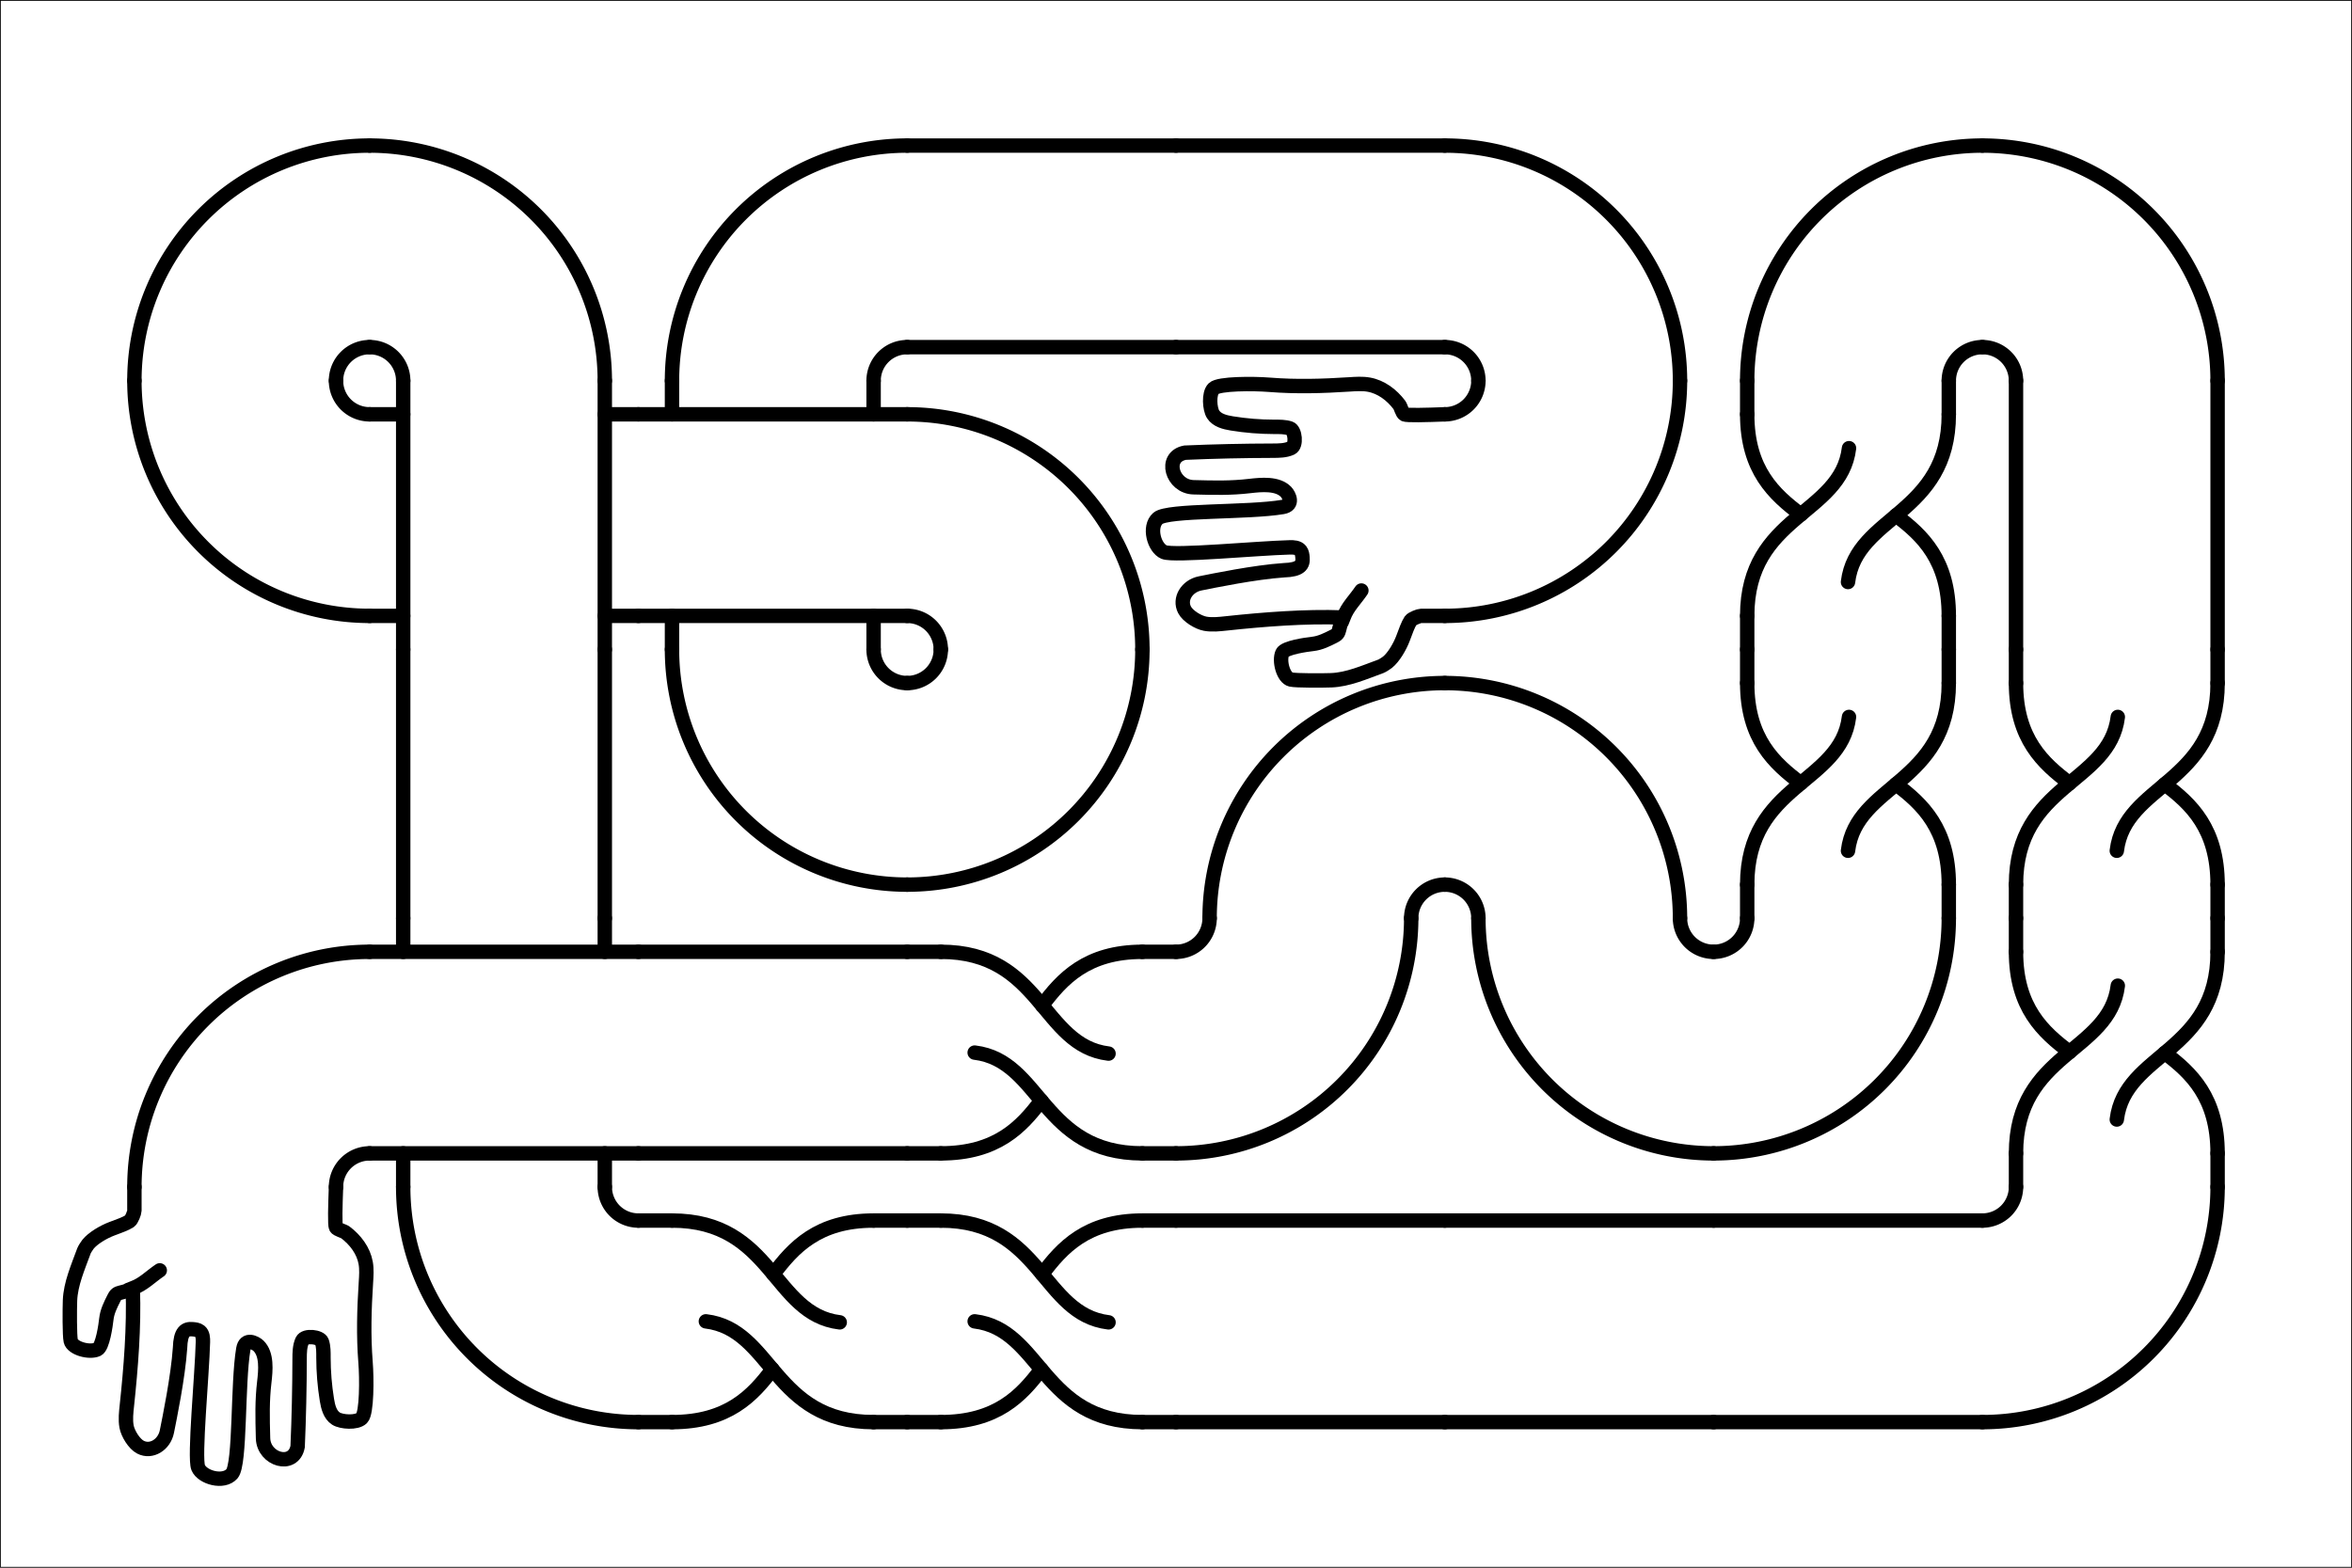 <?xml version="1.0"?>
<!DOCTYPE svg PUBLIC '-//W3C//DTD SVG 1.0//EN'
          'http://www.w3.org/TR/2001/REC-SVG-20010904/DTD/svg10.dtd'>
<svg xmlns:xlink="http://www.w3.org/1999/xlink" style="fill-opacity:1; color-rendering:auto; color-interpolation:auto; text-rendering:auto; stroke:black; stroke-linecap:square; stroke-miterlimit:10; shape-rendering:auto; stroke-opacity:1; fill:black; stroke-dasharray:none; font-weight:normal; stroke-width:1; font-family:'Dialog'; font-style:normal; stroke-linejoin:miter; font-size:12px; stroke-dashoffset:0; image-rendering:auto;" width="2940" height="1960" xmlns="http://www.w3.org/2000/svg"
><rect width="100%" height="100%" fill="#808080" stroke="none"/><!--Generated by the Batik Graphics2D SVG Generator--><defs id="genericDefs"
  /><g
  ><g style="fill:white; stroke-linecap:round; stroke:white;" transform="scale(2,2)"
    ><rect x="0" width="1470" height="980" y="0" style="stroke:none;"
    /></g
    ><g style="stroke-linecap:round;" transform="scale(2,2)"
    ><rect x="0" width="1470" height="980" y="0" style="fill:none;"
      /><path d="M0 100 C0 92.15 0 96.07 0 88.21 C0 87.3 -1.35 83.71 -2.35 83.04 C-4.29 81.75 -7.69 80.57 -11.2 79.25 C-15.2 77.75 -20.56 74.64 -23.02 71.56 C-23.46 71.01 -24.77 68.97 -24.98 68.39 C-28.06 59.98 -31.62 51.93 -31.94 43.69 C-32.1 39.64 -32.17 26.23 -31.57 23.62 C-30.71 19.91 -22.34 17.63 -18.39 19.42 C-15.72 20.63 -14.23 31.59 -13.91 34.5 C-13.51 38.18 -11.81 41.58 -10.14 44.88 C-9.79 45.56 -9.43 46.27 -8.83 46.75 C-8.29 47.18 -7.62 47.38 -6.95 47.55 C-1.91 48.78 -5.48 48.13 -0.59 49.88 C4.39 51.66 8.19 55.68 12.58 58.62" style="fill:none; stroke-width:7.145;" transform="translate(819,322) rotate(-90) translate(0,21) scale(1.26,1.26) translate(-50,-50)"
      /><path d="M-0.8 49.28 C-0.11 30.73 -1.75 10.14 -3.72 -8.32 C-4.09 -11.83 -4.52 -15.39 -3.89 -18.86 C-3.26 -22.33 -0.12 -27.49 3.02 -29.1 C8.39 -31.87 14.81 -27.91 16.12 -21.34 C17.43 -14.77 21.66 5.68 22.64 20.16 C22.89 28.23 25.21 29.78 28.98 29.42 C30.2 29.3 31.5 29.16 32.46 28.39 C33.95 27.19 34.04 24.98 33.99 23.06 C33.57 6.77 29.6 -34.34 31.64 -39.24 C33.68 -44.14 44.19 -47.12 48.4 -42.29 C52.61 -37.46 51.11 2.47 54.03 19.64 C54.99 25.31 60.05 22.66 61.54 21.22 C65.85 17.04 65.12 9.09 64.42 3.13 C63.35 -6.09 63.52 -14.06 63.81 -24.67 C64.09 -35.28 78.91 -39.68 80.97 -28.84 C81.59 -14.69 81.92 0.47 81.95 14.64 C81.96 17.74 81.97 20.96 83.26 23.78 C84.55 26.6 92.16 25.73 93 23.22 C93.85 20.71 93.78 18.01 93.78 15.36 C93.79 8.33 94.36 1.29 95.49 -5.65 C96.06 -9.15 97.02 -13.01 100 -14.93 C102.62 -16.61 110.23 -17.21 112.78 -14.68 C115.33 -12.15 115.29 5.13 114.65 13.06 C113.6 26.21 113.98 39.44 114.84 52.6 C115.05 55.85 115.29 59.13 114.72 62.33 C113.63 68.43 109.61 73.73 104.66 77.46 C103.7 78.18 100.57 78.89 100 79.94 C99.38 81.1 99.65 90.76 100 100.01" style="fill:none; stroke-width:7.145;" transform="translate(819,322) rotate(-90) translate(0,21) scale(1.26,1.26) translate(-50,-50)"
    /></g
    ><g style="stroke-linecap:round; stroke-width:9.003;" transform="matrix(2,0,0,2,126,140) translate(840,168)"
    ><path style="fill:none;" d="M147 0 A147 147 0 0 1 0 147"
      /><path style="fill:none;" d="M21 0 A21 21 0 0 1 0 21"
    /></g
    ><g style="stroke-linecap:round; stroke-width:9.003;" transform="matrix(2,0,0,2,126,140) translate(840,0)"
    ><path style="fill:none;" d="M-0 21 A147 147 0 0 1 147 168"
      /><path style="fill:none;" d="M-0 147 A21 21 0 0 1 21 168"
    /></g
    ><g style="stroke-linecap:round; stroke-width:9.003;" transform="matrix(2,0,0,2,126,140) translate(672,0)"
    ><line y2="21" style="fill:none;" x1="0" x2="168" y1="21"
      /><line y2="147" style="fill:none;" x1="0" x2="168" y1="147"
    /></g
    ><g style="stroke-linecap:round; stroke-width:9.003;" transform="matrix(2,0,0,2,126,140) translate(504,0)"
    ><line y2="21" style="fill:none;" x1="0" x2="168" y1="21"
      /><line y2="147" style="fill:none;" x1="0" x2="168" y1="147"
    /></g
    ><g style="stroke-linecap:round; stroke-width:9.003;" transform="matrix(2,0,0,2,126,140) translate(336,0)"
    ><path style="fill:none;" d="M21 168 A147 147 0 0 1 168 21"
      /><path style="fill:none;" d="M147 168 A21 21 0 0 1 168 147"
    /></g
    ><g style="stroke-linecap:round; stroke-width:9.003;" transform="matrix(2,0,0,2,126,140) translate(336,168)"
    ><line y2="21" style="fill:none;" x1="21" x2="21" y1="0"
      /><line y2="168" style="fill:none;" x1="21" x2="21" y1="147"
      /><line y2="21" style="fill:none;" x1="147" x2="147" y1="0"
      /><line y2="168" style="fill:none;" x1="147" x2="147" y1="147"
    /></g
    ><g style="stroke-linecap:round; stroke-width:9.003;" transform="matrix(2,0,0,2,126,140) translate(336,336)"
    ><path style="fill:none;" d="M168 147 A147 147 0 0 1 21 0"
      /><path style="fill:none;" d="M168 21 A21 21 0 0 1 147 0"
    /></g
    ><g style="stroke-linecap:round; stroke-width:9.003;" transform="matrix(2,0,0,2,126,140) translate(504,336)"
    ><path style="fill:none;" d="M147 0 A147 147 0 0 1 0 147"
      /><path style="fill:none;" d="M21 0 A21 21 0 0 1 0 21"
    /></g
    ><g style="stroke-linecap:round; stroke-width:9.003;" transform="matrix(2,0,0,2,126,140) translate(504,168)"
    ><path style="fill:none;" d="M-0 21 A147 147 0 0 1 147 168"
      /><path style="fill:none;" d="M-0 147 A21 21 0 0 1 21 168"
    /></g
    ><g style="stroke-linecap:round; stroke-width:9.003;" transform="matrix(2,0,0,2,126,140) translate(336,168)"
    ><line y2="21" style="fill:none;" x1="0" x2="168" y1="21"
      /><line y2="147" style="fill:none;" x1="0" x2="168" y1="147"
    /></g
    ><g style="stroke-linecap:round; stroke-width:9.003;" transform="matrix(2,0,0,2,126,140) translate(168,168)"
    ><line y2="21" style="fill:none;" x1="0" x2="21" y1="21"
      /><line y2="21" style="fill:none;" x1="147" x2="168" y1="21"
      /><line y2="147" style="fill:none;" x1="0" x2="21" y1="147"
      /><line y2="147" style="fill:none;" x1="147" x2="168" y1="147"
    /></g
    ><g style="stroke-linecap:round; stroke-width:9.003;" transform="matrix(2,0,0,2,126,140) translate(0,168)"
    ><path style="fill:none;" d="M168 147 A147 147 0 0 1 21 0"
      /><path style="fill:none;" d="M168 21 A21 21 0 0 1 147 0"
    /></g
    ><g style="stroke-linecap:round; stroke-width:9.003;" transform="matrix(2,0,0,2,126,140)"
    ><path style="fill:none;" d="M21 168 A147 147 0 0 1 168 21"
      /><path style="fill:none;" d="M147 168 A21 21 0 0 1 168 147"
    /></g
    ><g style="stroke-linecap:round; stroke-width:9.003;" transform="matrix(2,0,0,2,126,140) translate(168,0)"
    ><path style="fill:none;" d="M-0 21 A147 147 0 0 1 147 168"
      /><path style="fill:none;" d="M-0 147 A21 21 0 0 1 21 168"
    /></g
    ><g style="stroke-linecap:round; stroke-width:9.003;" transform="matrix(2,0,0,2,126,140) translate(168,168)"
    ><line y2="168" style="fill:none;" x1="21" x2="21" y1="0"
      /><line y2="168" style="fill:none;" x1="147" x2="147" y1="0"
    /></g
    ><g style="stroke-linecap:round; stroke-width:9.003;" transform="matrix(2,0,0,2,126,140) translate(168,336)"
    ><line y2="168" style="fill:none;" x1="21" x2="21" y1="0"
      /><line y2="168" style="fill:none;" x1="147" x2="147" y1="0"
    /></g
    ><g style="stroke-linecap:round; stroke-width:9.003;" transform="matrix(2,0,0,2,126,140) translate(168,504)"
    ><line y2="21" style="fill:none;" x1="21" x2="21" y1="0"
      /><line y2="168" style="fill:none;" x1="21" x2="21" y1="147"
      /><line y2="21" style="fill:none;" x1="147" x2="147" y1="0"
      /><line y2="168" style="fill:none;" x1="147" x2="147" y1="147"
    /></g
    ><g style="stroke-linecap:round; stroke-width:9.003;" transform="matrix(2,0,0,2,126,140) translate(168,672)"
    ><path style="fill:none;" d="M168 147 A147 147 0 0 1 21 0"
      /><path style="fill:none;" d="M168 21 A21 21 0 0 1 147 0"
    /></g
    ><g style="stroke-linecap:round; stroke-width:9.003;" transform="matrix(2,0,0,2,126,140) translate(336,672)"
    ><line y2="21" style="fill:none;" x1="0" x2="21" y1="21"
      /><line y2="147" style="fill:none;" x1="0" x2="21" y1="147"
      /><line y2="21" style="fill:none;" x1="147" x2="168" y1="21"
      /><line y2="147" style="fill:none;" x1="147" x2="168" y1="147"
      /><path d="M50 83.2 C54 50 100 50 100 0" style="fill:none; stroke-width:7.145;" transform="translate(84,84) scale(1.26,1.26) rotate(90) translate(-50,-50)"
      /><path d="M73.8 50.2 C86.9 60 100 72.3 100 100" style="fill:none; stroke-width:7.145;" transform="translate(84,84) scale(1.26,1.26) rotate(90) translate(-50,-50)"
      /><path d="M50.5 16.8 C46.5 50 0 50 0 100" style="fill:none; stroke-width:7.145;" transform="translate(84,84) scale(1.26,1.26) rotate(90) translate(-50,-50)"
      /><path d="M26.6 49.7 C13.5 39.9 0 27.7 0 0" style="fill:none; stroke-width:7.145;" transform="translate(84,84) scale(1.26,1.26) rotate(90) translate(-50,-50)"
    /></g
    ><g style="stroke-linecap:round; stroke-width:9.003;" transform="matrix(2,0,0,2,126,140) translate(504,672)"
    ><line y2="21" style="fill:none;" x1="0" x2="21" y1="21"
      /><line y2="147" style="fill:none;" x1="0" x2="21" y1="147"
      /><line y2="21" style="fill:none;" x1="147" x2="168" y1="21"
      /><line y2="147" style="fill:none;" x1="147" x2="168" y1="147"
      /><path d="M50 83.2 C54 50 100 50 100 0" style="fill:none; stroke-width:7.145;" transform="translate(84,84) scale(1.26,1.26) rotate(90) translate(-50,-50)"
      /><path d="M73.8 50.2 C86.9 60 100 72.3 100 100" style="fill:none; stroke-width:7.145;" transform="translate(84,84) scale(1.26,1.26) rotate(90) translate(-50,-50)"
      /><path d="M50.5 16.8 C46.5 50 0 50 0 100" style="fill:none; stroke-width:7.145;" transform="translate(84,84) scale(1.26,1.26) rotate(90) translate(-50,-50)"
      /><path d="M26.6 49.7 C13.5 39.9 0 27.7 0 0" style="fill:none; stroke-width:7.145;" transform="translate(84,84) scale(1.26,1.26) rotate(90) translate(-50,-50)"
    /></g
    ><g style="stroke-linecap:round; stroke-width:9.003;" transform="matrix(2,0,0,2,126,140) translate(672,672)"
    ><line y2="21" style="fill:none;" x1="0" x2="168" y1="21"
      /><line y2="147" style="fill:none;" x1="0" x2="168" y1="147"
    /></g
    ><g style="stroke-linecap:round; stroke-width:9.003;" transform="matrix(2,0,0,2,126,140) translate(840,672)"
    ><line y2="21" style="fill:none;" x1="0" x2="168" y1="21"
      /><line y2="147" style="fill:none;" x1="0" x2="168" y1="147"
    /></g
    ><g style="stroke-linecap:round; stroke-width:9.003;" transform="matrix(2,0,0,2,126,140) translate(1008,672)"
    ><line y2="21" style="fill:none;" x1="0" x2="168" y1="21"
      /><line y2="147" style="fill:none;" x1="0" x2="168" y1="147"
    /></g
    ><g style="stroke-linecap:round; stroke-width:9.003;" transform="matrix(2,0,0,2,126,140) translate(1176,672)"
    ><path style="fill:none;" d="M147 0 A147 147 0 0 1 0 147"
      /><path style="fill:none;" d="M21 0 A21 21 0 0 1 0 21"
    /></g
    ><g style="stroke-linecap:round; stroke-width:9.003;" transform="matrix(2,0,0,2,126,140) translate(1176,504)"
    ><line y2="21" style="fill:none;" x1="21" x2="21" y1="0"
      /><line y2="21" style="fill:none;" x1="147" x2="147" y1="0"
      /><line y2="168" style="fill:none;" x1="21" x2="21" y1="147"
      /><line y2="168" style="fill:none;" x1="147" x2="147" y1="147"
      /><path d="M50 83.2 C54 50 100 50 100 0" style="fill:none; stroke-width:7.145;" transform="translate(84,84) scale(1.26,1.26) translate(-50,-50)"
      /><path d="M73.8 50.2 C86.9 60 100 72.3 100 100" style="fill:none; stroke-width:7.145;" transform="translate(84,84) scale(1.26,1.26) translate(-50,-50)"
      /><path d="M50.5 16.8 C46.5 50 0 50 0 100" style="fill:none; stroke-width:7.145;" transform="translate(84,84) scale(1.26,1.26) translate(-50,-50)"
      /><path d="M26.6 49.7 C13.5 39.9 0 27.7 0 0" style="fill:none; stroke-width:7.145;" transform="translate(84,84) scale(1.26,1.26) translate(-50,-50)"
    /></g
    ><g style="stroke-linecap:round; stroke-width:9.003;" transform="matrix(2,0,0,2,126,140) translate(1176,336)"
    ><line y2="21" style="fill:none;" x1="21" x2="21" y1="0"
      /><line y2="21" style="fill:none;" x1="147" x2="147" y1="0"
      /><line y2="168" style="fill:none;" x1="21" x2="21" y1="147"
      /><line y2="168" style="fill:none;" x1="147" x2="147" y1="147"
      /><path d="M50 83.2 C54 50 100 50 100 0" style="fill:none; stroke-width:7.145;" transform="translate(84,84) scale(1.26,1.26) translate(-50,-50)"
      /><path d="M73.8 50.2 C86.9 60 100 72.3 100 100" style="fill:none; stroke-width:7.145;" transform="translate(84,84) scale(1.26,1.26) translate(-50,-50)"
      /><path d="M50.5 16.8 C46.5 50 0 50 0 100" style="fill:none; stroke-width:7.145;" transform="translate(84,84) scale(1.26,1.26) translate(-50,-50)"
      /><path d="M26.6 49.7 C13.5 39.9 0 27.7 0 0" style="fill:none; stroke-width:7.145;" transform="translate(84,84) scale(1.26,1.26) translate(-50,-50)"
    /></g
    ><g style="stroke-linecap:round; stroke-width:9.003;" transform="matrix(2,0,0,2,126,140) translate(1176,168)"
    ><line y2="168" style="fill:none;" x1="21" x2="21" y1="0"
      /><line y2="168" style="fill:none;" x1="147" x2="147" y1="0"
    /></g
    ><g style="stroke-linecap:round; stroke-width:9.003;" transform="matrix(2,0,0,2,126,140) translate(1176,0)"
    ><path style="fill:none;" d="M-0 21 A147 147 0 0 1 147 168"
      /><path style="fill:none;" d="M-0 147 A21 21 0 0 1 21 168"
    /></g
    ><g style="stroke-linecap:round; stroke-width:9.003;" transform="matrix(2,0,0,2,126,140) translate(1008,0)"
    ><path style="fill:none;" d="M21 168 A147 147 0 0 1 168 21"
      /><path style="fill:none;" d="M147 168 A21 21 0 0 1 168 147"
    /></g
    ><g style="stroke-linecap:round; stroke-width:9.003;" transform="matrix(2,0,0,2,126,140) translate(1008,168)"
    ><line y2="21" style="fill:none;" x1="21" x2="21" y1="0"
      /><line y2="21" style="fill:none;" x1="147" x2="147" y1="0"
      /><line y2="168" style="fill:none;" x1="21" x2="21" y1="147"
      /><line y2="168" style="fill:none;" x1="147" x2="147" y1="147"
      /><path d="M50 83.2 C54 50 100 50 100 0" style="fill:none; stroke-width:7.145;" transform="translate(84,84) scale(1.26,1.26) translate(-50,-50)"
      /><path d="M73.8 50.2 C86.9 60 100 72.3 100 100" style="fill:none; stroke-width:7.145;" transform="translate(84,84) scale(1.26,1.26) translate(-50,-50)"
      /><path d="M50.5 16.8 C46.5 50 0 50 0 100" style="fill:none; stroke-width:7.145;" transform="translate(84,84) scale(1.26,1.26) translate(-50,-50)"
      /><path d="M26.6 49.7 C13.5 39.9 0 27.7 0 0" style="fill:none; stroke-width:7.145;" transform="translate(84,84) scale(1.26,1.26) translate(-50,-50)"
    /></g
    ><g style="stroke-linecap:round; stroke-width:9.003;" transform="matrix(2,0,0,2,126,140) translate(1008,336)"
    ><line y2="21" style="fill:none;" x1="21" x2="21" y1="0"
      /><line y2="21" style="fill:none;" x1="147" x2="147" y1="0"
      /><line y2="168" style="fill:none;" x1="21" x2="21" y1="147"
      /><line y2="168" style="fill:none;" x1="147" x2="147" y1="147"
      /><path d="M50 83.2 C54 50 100 50 100 0" style="fill:none; stroke-width:7.145;" transform="translate(84,84) scale(1.26,1.26) translate(-50,-50)"
      /><path d="M73.8 50.2 C86.9 60 100 72.3 100 100" style="fill:none; stroke-width:7.145;" transform="translate(84,84) scale(1.26,1.26) translate(-50,-50)"
      /><path d="M50.5 16.8 C46.5 50 0 50 0 100" style="fill:none; stroke-width:7.145;" transform="translate(84,84) scale(1.26,1.26) translate(-50,-50)"
      /><path d="M26.6 49.7 C13.5 39.9 0 27.7 0 0" style="fill:none; stroke-width:7.145;" transform="translate(84,84) scale(1.26,1.26) translate(-50,-50)"
    /></g
    ><g style="stroke-linecap:round; stroke-width:9.003;" transform="matrix(2,0,0,2,126,140) translate(1008,504)"
    ><path style="fill:none;" d="M147 0 A147 147 0 0 1 0 147"
      /><path style="fill:none;" d="M21 0 A21 21 0 0 1 0 21"
    /></g
    ><g style="stroke-linecap:round; stroke-width:9.003;" transform="matrix(2,0,0,2,126,140) translate(840,504)"
    ><path style="fill:none;" d="M168 147 A147 147 0 0 1 21 0"
      /><path style="fill:none;" d="M168 21 A21 21 0 0 1 147 0"
    /></g
    ><g style="stroke-linecap:round; stroke-width:9.003;" transform="matrix(2,0,0,2,126,140) translate(840,336)"
    ><path style="fill:none;" d="M-0 21 A147 147 0 0 1 147 168"
      /><path style="fill:none;" d="M-0 147 A21 21 0 0 1 21 168"
    /></g
    ><g style="stroke-linecap:round; stroke-width:9.003;" transform="matrix(2,0,0,2,126,140) translate(672,336)"
    ><path style="fill:none;" d="M21 168 A147 147 0 0 1 168 21"
      /><path style="fill:none;" d="M147 168 A21 21 0 0 1 168 147"
    /></g
    ><g style="stroke-linecap:round; stroke-width:9.003;" transform="matrix(2,0,0,2,126,140) translate(672,504)"
    ><path style="fill:none;" d="M147 0 A147 147 0 0 1 0 147"
      /><path style="fill:none;" d="M21 0 A21 21 0 0 1 0 21"
    /></g
    ><g style="stroke-linecap:round; stroke-width:9.003;" transform="matrix(2,0,0,2,126,140) translate(504,504)"
    ><line y2="21" style="fill:none;" x1="0" x2="21" y1="21"
      /><line y2="147" style="fill:none;" x1="0" x2="21" y1="147"
      /><line y2="21" style="fill:none;" x1="147" x2="168" y1="21"
      /><line y2="147" style="fill:none;" x1="147" x2="168" y1="147"
      /><path d="M50 83.2 C54 50 100 50 100 0" style="fill:none; stroke-width:7.145;" transform="translate(84,84) scale(1.26,1.26) rotate(90) translate(-50,-50)"
      /><path d="M73.8 50.2 C86.9 60 100 72.3 100 100" style="fill:none; stroke-width:7.145;" transform="translate(84,84) scale(1.26,1.26) rotate(90) translate(-50,-50)"
      /><path d="M50.5 16.8 C46.5 50 0 50 0 100" style="fill:none; stroke-width:7.145;" transform="translate(84,84) scale(1.26,1.26) rotate(90) translate(-50,-50)"
      /><path d="M26.6 49.7 C13.5 39.9 0 27.7 0 0" style="fill:none; stroke-width:7.145;" transform="translate(84,84) scale(1.26,1.26) rotate(90) translate(-50,-50)"
    /></g
    ><g style="stroke-linecap:round; stroke-width:9.003;" transform="matrix(2,0,0,2,126,140) translate(336,504)"
    ><line y2="21" style="fill:none;" x1="0" x2="168" y1="21"
      /><line y2="147" style="fill:none;" x1="0" x2="168" y1="147"
    /></g
    ><g style="stroke-linecap:round; stroke-width:9.003;" transform="matrix(2,0,0,2,126,140) translate(168,504)"
    ><line y2="21" style="fill:none;" x1="0" x2="168" y1="21"
      /><line y2="147" style="fill:none;" x1="0" x2="168" y1="147"
    /></g
    ><g style="stroke-linecap:round; stroke-width:9.003;" transform="matrix(2,0,0,2,126,140) translate(0,504)"
    ><path style="fill:none;" d="M21 168 A147 147 0 0 1 168 21"
      /><path style="fill:none;" d="M147 168 A21 21 0 0 1 168 147"
    /></g
    ><g style="stroke-linecap:round; stroke-width:7.145;" transform="matrix(2,0,0,2,126,140) translate(84,756) rotate(180) translate(0,21) scale(-1.26,1.26) translate(-50,-50)"
    ><path style="fill:none;" d="M0 100 C0 92.15 0 96.07 0 88.21 C0 87.3 -1.35 83.71 -2.35 83.04 C-4.29 81.75 -7.69 80.57 -11.2 79.25 C-15.2 77.75 -20.56 74.64 -23.02 71.56 C-23.46 71.01 -24.77 68.97 -24.98 68.39 C-28.06 59.98 -31.62 51.93 -31.94 43.69 C-32.1 39.64 -32.17 26.23 -31.57 23.62 C-30.71 19.91 -22.34 17.63 -18.39 19.42 C-15.72 20.63 -14.23 31.59 -13.91 34.5 C-13.51 38.18 -11.81 41.58 -10.14 44.88 C-9.79 45.56 -9.43 46.27 -8.83 46.75 C-8.29 47.18 -7.62 47.38 -6.95 47.55 C-1.91 48.78 -5.48 48.13 -0.59 49.88 C4.39 51.66 8.19 55.68 12.58 58.62"
      /><path style="fill:none;" d="M-0.8 49.28 C-0.11 30.73 -1.75 10.14 -3.72 -8.32 C-4.09 -11.83 -4.52 -15.39 -3.89 -18.86 C-3.26 -22.33 -0.12 -27.49 3.02 -29.1 C8.39 -31.87 14.81 -27.91 16.12 -21.34 C17.43 -14.77 21.66 5.68 22.64 20.16 C22.89 28.23 25.21 29.78 28.98 29.42 C30.2 29.3 31.5 29.16 32.46 28.39 C33.95 27.19 34.04 24.98 33.99 23.06 C33.57 6.77 29.6 -34.34 31.64 -39.24 C33.68 -44.14 44.19 -47.12 48.4 -42.29 C52.61 -37.46 51.11 2.47 54.03 19.64 C54.99 25.31 60.05 22.66 61.54 21.22 C65.85 17.04 65.12 9.09 64.42 3.13 C63.35 -6.09 63.52 -14.06 63.81 -24.67 C64.09 -35.28 78.91 -39.68 80.97 -28.84 C81.59 -14.69 81.92 0.47 81.95 14.64 C81.96 17.74 81.97 20.96 83.26 23.78 C84.55 26.6 92.16 25.73 93 23.22 C93.85 20.71 93.78 18.01 93.78 15.36 C93.79 8.33 94.36 1.29 95.49 -5.65 C96.06 -9.15 97.02 -13.01 100 -14.93 C102.62 -16.61 110.23 -17.21 112.78 -14.68 C115.33 -12.15 115.29 5.13 114.65 13.06 C113.6 26.21 113.98 39.44 114.84 52.6 C115.05 55.85 115.29 59.13 114.72 62.33 C113.63 68.43 109.61 73.73 104.66 77.46 C103.7 78.18 100.57 78.89 100 79.94 C99.38 81.1 99.65 90.76 100 100.01"
    /></g
  ></g
></svg
>
